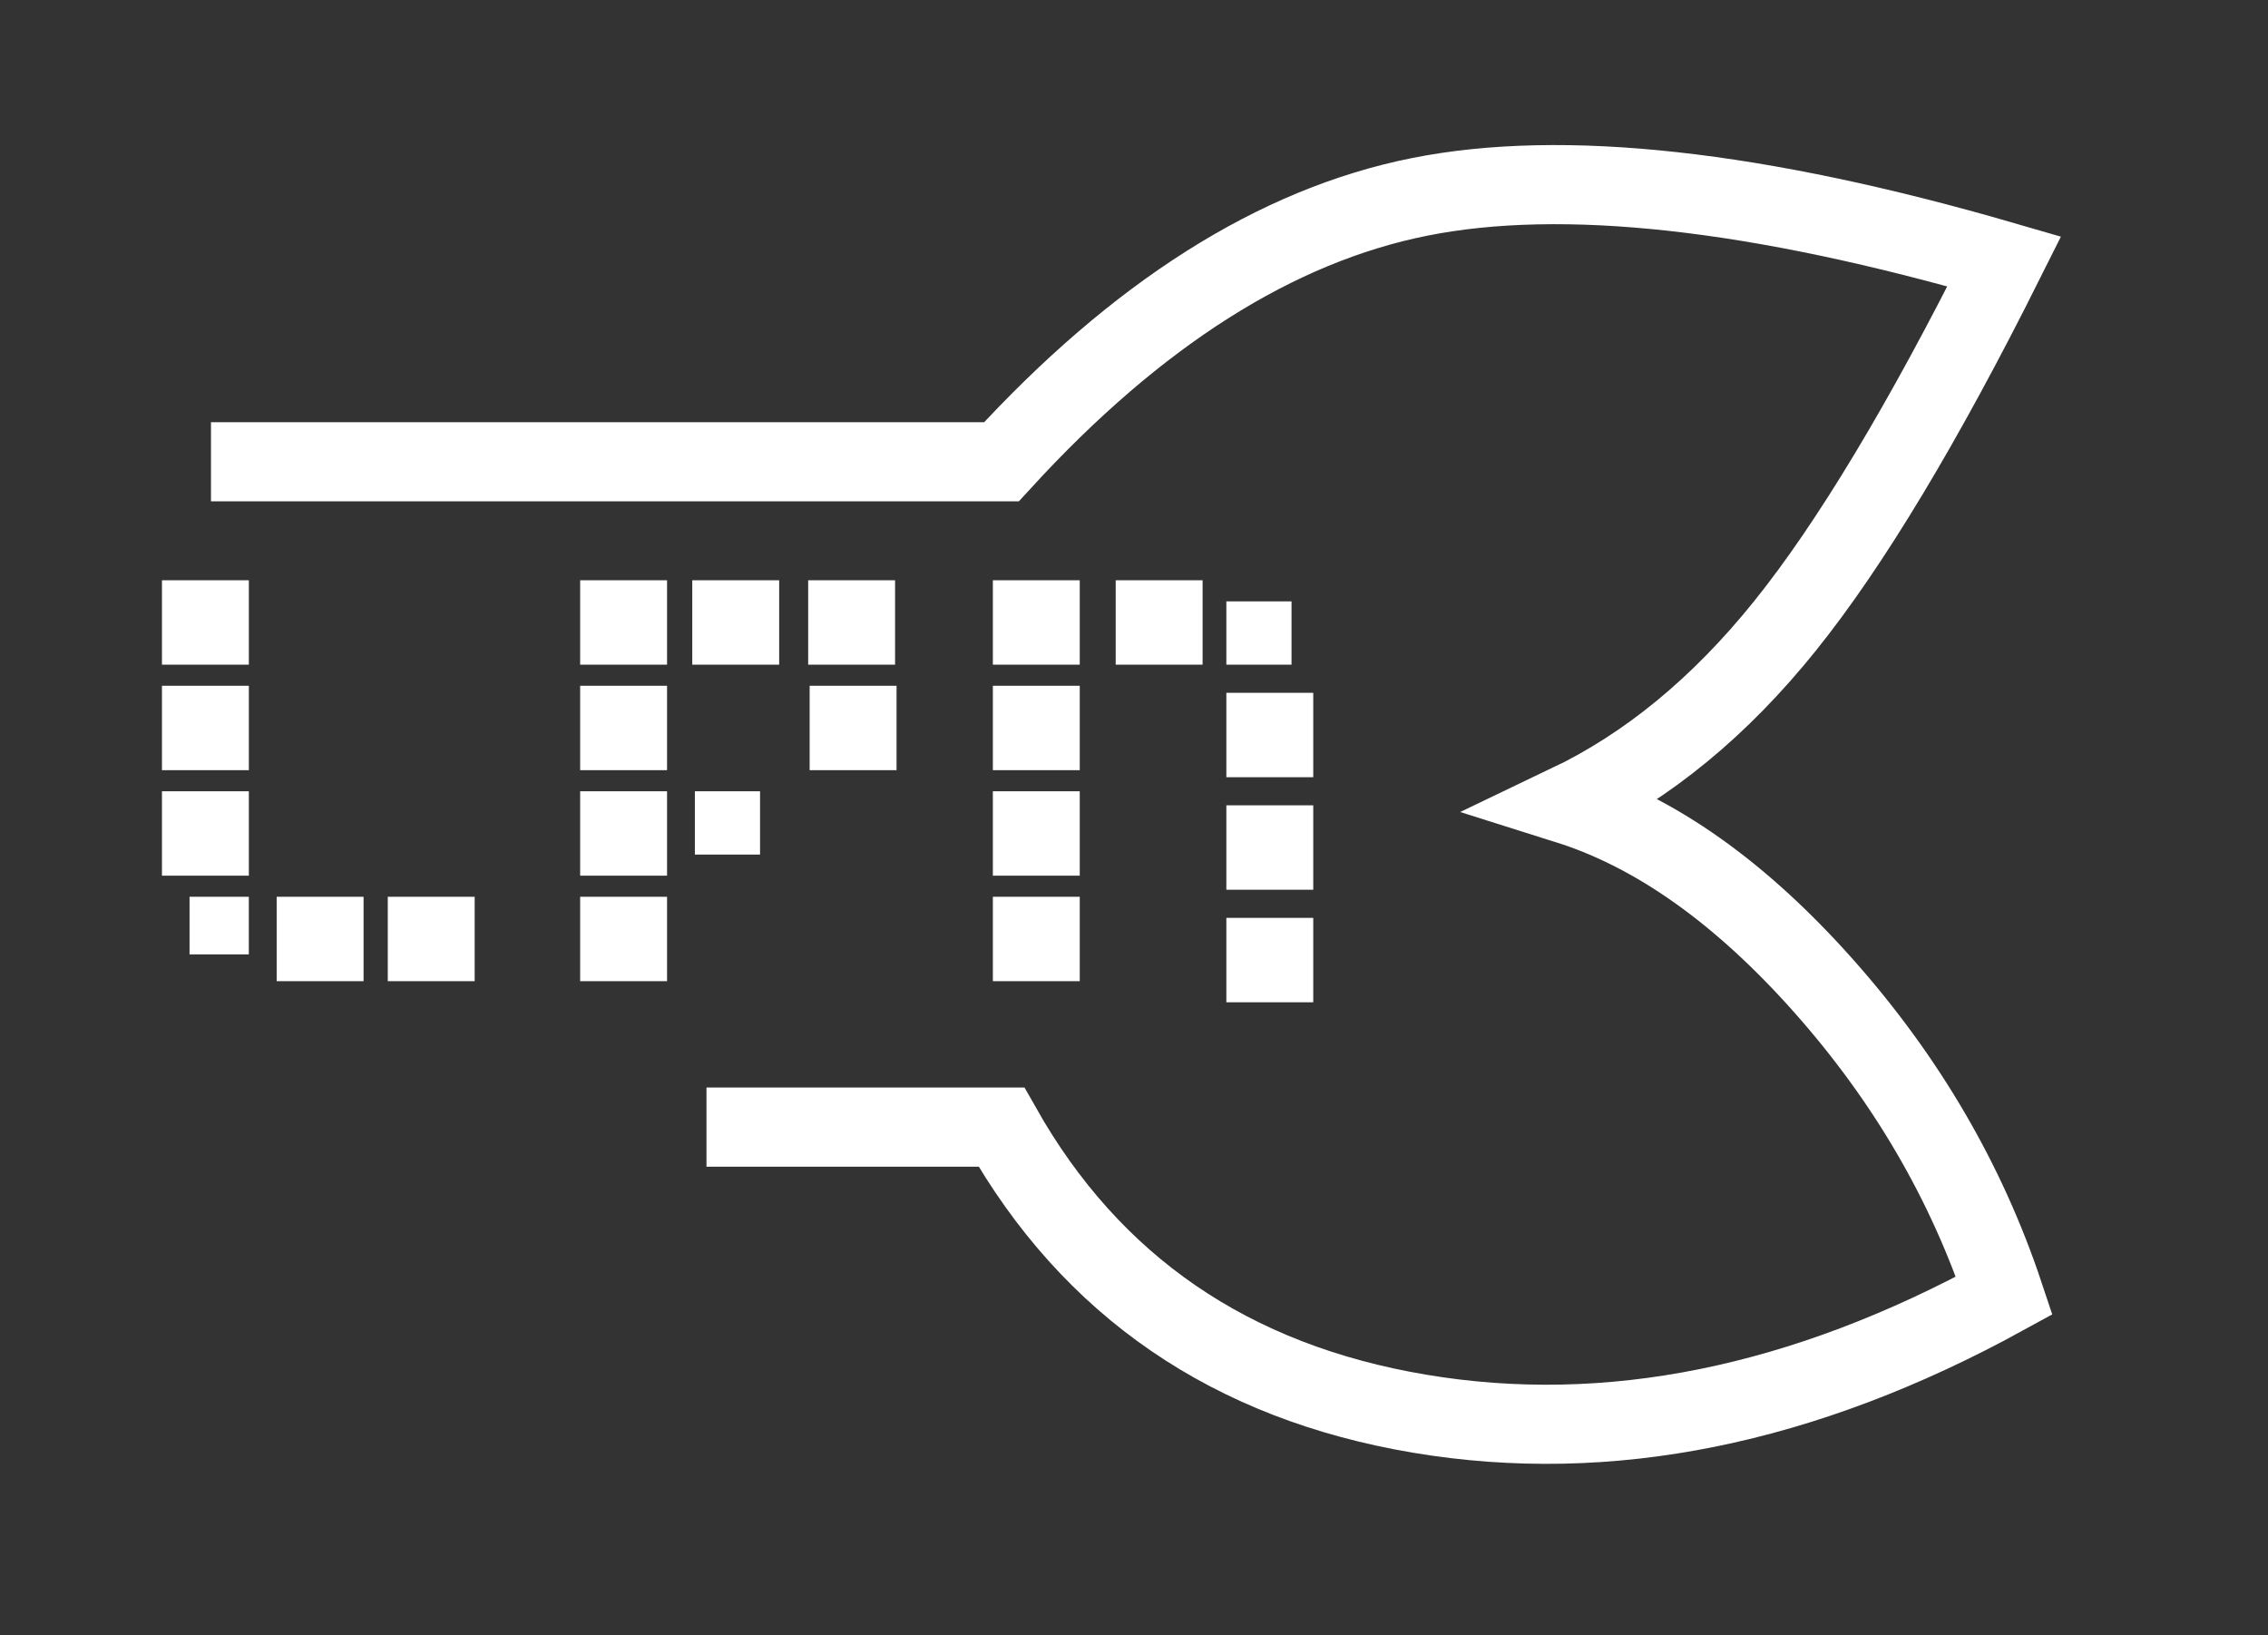 <?xml version="1.0" encoding="UTF-8"?>
<svg width="86px" height="62px" viewBox="0 0 86 62" version="1.1" xmlns="http://www.w3.org/2000/svg" xmlns:xlink="http://www.w3.org/1999/xlink">
    <rect x="0" y="0" width="86" height="62" fill="#333333" stroke="none"/>
    <!-- Generator: Sketch 49.3 (51167) - http://www.bohemiancoding.com/sketch -->
    <title>Artboard 2</title>
    <desc>Created with Sketch.</desc>
    <defs></defs>
    <g id="Artboard-2" stroke="none" stroke-width="1" fill="none" fill-rule="evenodd">
        <g id="logo-lpn-liso" transform="translate(6, 7)">
            <g id="Group-3" transform="translate(0, 15)" fill="#FFFFFF" fill-rule="nonzero">
                <g id="Group-2-Copy">
                    <g id="Group-6" transform="translate(31.285, 0)">
                        <rect id="Rectangle-Copy-27" transform="translate(2.011, 9.6) rotate(180) translate(-2.011, -9.6) " x="0.364" y="8" width="3.295" height="3.2"></rect>
                        <rect id="Rectangle-Copy-16" transform="translate(2.011, 13.6) rotate(180) translate(-2.011, -13.6) " x="0.364" y="12" width="3.295" height="3.2"></rect>
                        <rect id="Rectangle-Copy-28" transform="translate(2.011, 5.6) rotate(180) translate(-2.011, -5.6) " x="0.364" y="4" width="3.295" height="3.2"></rect>
                        <rect id="Rectangle-Copy-28" transform="translate(2.011, 1.6) rotate(180) translate(-2.011, -1.6) " x="0.364" y="0" width="3.295" height="3.2"></rect>
                        <rect id="Rectangle-Copy-9-Copy" transform="translate(6.669, 1.6) rotate(180) translate(-6.669, -1.6) " x="5.022" y="-8.8817842e-16" width="3.295" height="3.2"></rect>
                        <rect id="Rectangle-Copy-24" transform="translate(10.865, 10.133) rotate(180) translate(-10.865, -10.133) " x="9.218" y="8.533" width="3.295" height="3.2"></rect>
                        <rect id="Rectangle-Copy-25" transform="translate(10.865, 14.4) rotate(180) translate(-10.865, -14.4) " x="9.218" y="12.8" width="3.295" height="3.2"></rect>
                        <rect id="Rectangle-Copy-22" transform="translate(10.453, 2) rotate(180) translate(-10.453, -2) " x="9.218" y="0.8" width="2.471" height="2.4"></rect>
                        <rect id="Rectangle-Copy-23" transform="translate(10.865, 5.867) rotate(180) translate(-10.865, -5.867) " x="9.218" y="4.267" width="3.295" height="3.2"></rect>
                    </g>
                    <g id="Group-7">
                        <rect id="Rectangle-Copy-7" transform="translate(1.788, 5.6) rotate(180) translate(-1.788, -5.6) " x="0.14" y="4" width="3.295" height="3.2"></rect>
                        <rect id="Rectangle-Copy-20" transform="translate(1.788, 9.6) rotate(180) translate(-1.788, -9.6) " x="0.14" y="8" width="3.295" height="3.2"></rect>
                        <rect id="Rectangle-Copy-12" transform="translate(2.311, 13.092) rotate(180) translate(-2.311, -13.092) " x="1.187" y="12" width="2.248" height="2.184"></rect>
                        <rect id="Rectangle-Copy-14" transform="translate(6.139, 13.6) rotate(180) translate(-6.139, -13.6) " x="4.492" y="12" width="3.295" height="3.2"></rect>
                        <rect id="Rectangle-Copy-15" transform="translate(10.351, 13.6) rotate(180) translate(-10.351, -13.6) " x="8.703" y="12" width="3.295" height="3.2"></rect>
                        <rect id="Rectangle-Copy-13" transform="translate(1.788, 1.6) rotate(180) translate(-1.788, -1.6) " x="0.14" y="0" width="3.295" height="3.2"></rect>
                    </g>
                    <g id="Group-5" transform="translate(15.858, 0)">
                        <rect id="Rectangle-Copy-6" transform="translate(1.788, 5.6) rotate(180) translate(-1.788, -5.6) " x="0.14" y="4" width="3.295" height="3.2"></rect>
                        <rect id="Rectangle-Copy-19" transform="translate(1.788, 9.6) rotate(180) translate(-1.788, -9.6) " x="0.14" y="8" width="3.295" height="3.2"></rect>
                        <rect id="Rectangle-Copy-26" transform="translate(5.727, 9.2) rotate(180) translate(-5.727, -9.2) " x="4.492" y="8" width="2.471" height="2.4"></rect>
                        <rect id="Rectangle-Copy-8" transform="translate(1.788, 13.6) rotate(180) translate(-1.788, -13.6) " x="0.14" y="12" width="3.295" height="3.2"></rect>
                        <rect id="Rectangle-Copy-9" transform="translate(1.788, 1.6) rotate(180) translate(-1.788, -1.6) " x="0.14" y="0" width="3.295" height="3.2"></rect>
                        <rect id="Rectangle-Copy-21" transform="translate(6.04, 1.6) rotate(180) translate(-6.04, -1.6) " x="4.393" y="0" width="3.295" height="3.2"></rect>
                        <rect id="Rectangle-Copy-22" transform="translate(10.434, 1.6) rotate(180) translate(-10.434, -1.6) " x="8.786" y="-4.4408921e-16" width="3.295" height="3.2"></rect>
                        <rect id="Rectangle-Copy-23" transform="translate(10.491, 5.6) rotate(180) translate(-10.491, -5.6) " x="8.844" y="4" width="3.295" height="3.2"></rect>
                    </g>
                </g>
            </g>
            <path d="M2,10.507 L31.974,10.507 C37.109,4.898 42.393,1.55 47.827,0.465 C53.26,-0.621 60.651,0.195 70,2.911 C66.927,9.052 64.156,13.658 61.687,16.728 C59.219,19.799 56.473,22.056 53.449,23.5 C56.772,24.548 60.003,26.838 63.142,30.37 C66.282,33.902 68.568,37.819 70,42.121 C62.372,46.307 54.981,47.8 47.827,46.598 C40.672,45.396 35.388,41.774 31.974,35.733 L20.789,35.733" id="Path-3" stroke="#FFFFFF" stroke-width="3"></path>
        </g>
    </g>
</svg>